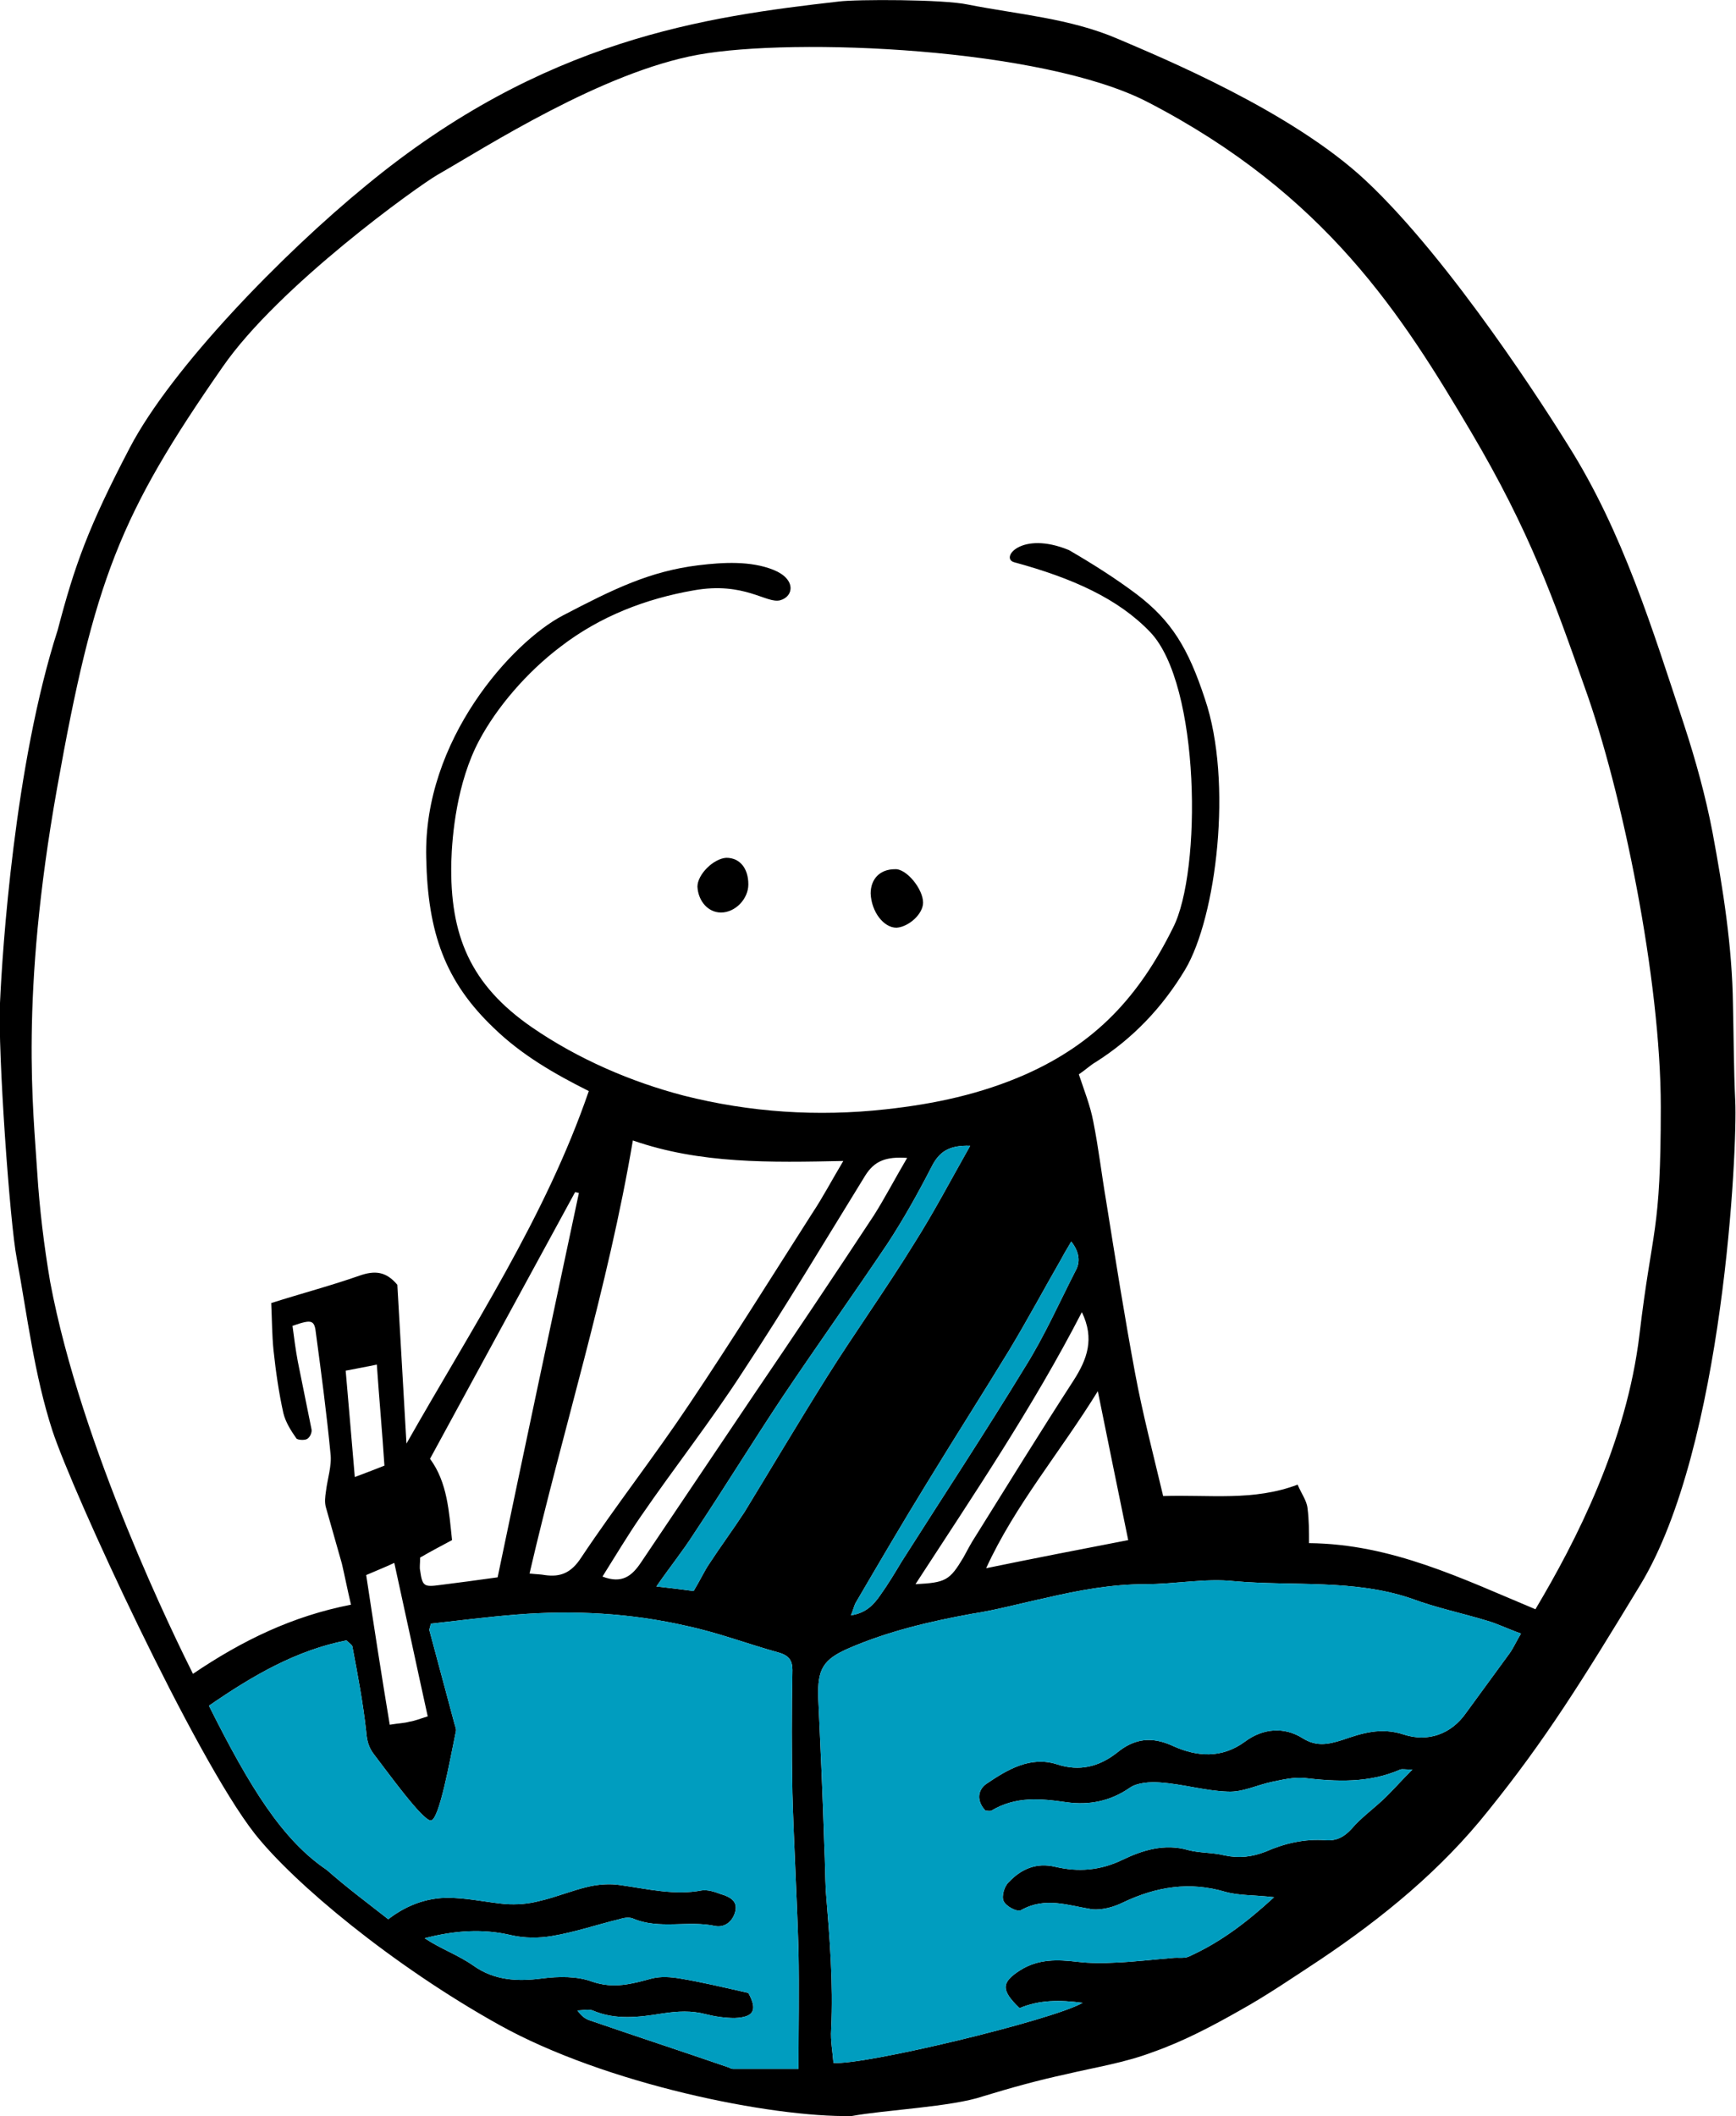 <?xml version="1.0" encoding="utf-8"?>
<!-- Generator: Adobe Illustrator 19.1.0, SVG Export Plug-In . SVG Version: 6.00 Build 0)  -->
<svg version="1.1" id="Calque_1" xmlns="http://www.w3.org/2000/svg" xmlns:xlink="http://www.w3.org/1999/xlink" x="0px" y="0px"
	 viewBox="0 0 228.5 278.5" style="enable-background:new 0 0 228.5 278.5;" xml:space="preserve">
<style type="text/css">
	.st0{fill:#009DBF;}
	.st1{fill:#D0095B;}
	.st2{fill:#009EC0;}
	.st3{fill:#D1005A;}
	.st4{fill:#C0BFBF;}
	.st5{enable-background:new    ;}
	.st6{fill:none;stroke:#D0095B;stroke-width:3;stroke-miterlimit:10;}
	.st7{fill:#FFFFFF;stroke:#D0095B;stroke-width:3;stroke-miterlimit:10;}
	.st8{fill:#FFFFFF;}
</style>
<g>
	<g>
		<path d="M112.1,278.5c-10.6,0.2-32.4-4.2-46.4-12c-14-7.8-27-18.6-32.2-25.2c-7.9-10.1-23.9-44.8-26.6-53
			c-2.4-7.4-3.3-15.1-4.7-22.7C1.3,161-0.3,138.5,0,132c0.3-6.8,1.9-31.4,7.6-49.1c2.2-8.4,4-13.5,9.5-24s20.1-25.5,31.1-34.5
			C71.6,5.1,92.9,2.2,110.4,0.2c2.3-0.3,13.8-0.3,17,0.4c6.6,1.3,13.4,1.8,19.7,4.5c5.6,2.4,22.9,9.5,32.7,18.7
			c11.3,10.6,24,30.6,26.6,34.8c7.2,11.4,11.1,24.2,15.3,36.9c1.5,4.6,2.8,9.3,3.7,14c1.4,7.5,2.6,15.1,2.7,22.7
			c0.1,4.2,0.1,8.5,0.3,12.7c0.3,6.1-1.5,45.6-12.5,63.7c-7.7,12.7-12.5,20.4-20,29.7c-6.2,7.8-13.9,14.1-22.1,19.6
			c-3.5,2.3-7,4.7-10.6,6.7c-3.7,2.1-7.5,4.1-11.5,5.5c-3.7,1.4-7.6,2-11.4,2.9c-3.7,0.8-7.3,1.8-10.9,2.9
			C125.3,277.3,116.4,277.7,112.1,278.5z M202.1,211.8c5.3-8.9,12-21.9,13.7-36.2s2.8-13.1,2.8-29.9c0-16.8-5.1-41.6-10-55.2
			c-4.1-11.6-7.2-20.5-15-33.7c-9-15.2-19-31.2-42.6-43.4c-13.8-7.1-46.4-8.5-59.1-6.2S63.9,19.4,57.6,23
			C55,24.5,36.7,37.6,29.3,48.3c-13.5,19.4-16.9,28-21.8,55.5s-3.1,42.3-2.6,50.5c0.3,4.8,0.9,9.7,1.7,14.4
			c4.1,21.9,16.6,47.2,18.8,51.6c6.5-4.4,13.1-7.6,20.8-9.1c-0.5-2.1-0.8-3.7-1.2-5.4c-0.7-2.5-1.4-4.9-2.1-7.4
			c-0.2-0.7-0.1-1.4,0-2.1c0.2-1.7,0.8-3.4,0.6-5c-0.5-5.2-1.2-10.5-1.9-15.7c-0.2-1.9-0.5-2-3.1-1.1c0.2,1.5,0.4,3.1,0.7,4.7
			c0.6,3,1.2,5.9,1.8,8.9c0.1,0.4-0.2,1.1-0.6,1.3c-0.4,0.2-1.3,0.1-1.4-0.1c-0.7-1-1.4-2.1-1.7-3.3c-0.6-2.7-1-5.5-1.3-8.3
			c-0.2-2-0.2-4-0.3-6.2c4.1-1.3,7.9-2.3,11.6-3.6c2-0.7,3.5-0.6,5,1.2c0.4,6.9,0.8,13.9,1.2,20.9c8.6-15.2,18.3-29.8,24-46.4
			c-4.6-2.3-8.9-4.8-12.5-8.3c-6.4-6.1-8.7-12.5-8.9-22.4c-0.4-15.5,11.3-28.4,18-31.9c6.7-3.5,11.4-5.8,17.8-6.6
			c3.3-0.4,6.9-0.6,9.9,0.6s2.7,3.5,0.9,4s-4.7-2.5-11.4-1.3c-6.3,1.1-12.3,3.4-17.5,7.4c-4.5,3.4-8.4,8-10.7,12.3
			c-3,5.6-3.6,12.6-3.7,16.1c-0.2,9.6,2.5,16.1,10.6,21.7c6.1,4.2,13.1,7.2,20,9c8.7,2.2,17.6,2.8,26.6,1.8c6.4-0.7,12.5-2,18.4-4.6
			c9.2-4.1,14.9-10.2,19.4-19.3c3.8-7.4,3.6-32-3-38.9c-4.2-4.4-10.2-7.1-17.9-9.2c-1.9-0.5,0.9-4.2,7.2-1.6
			c3.1,1.8,6.1,3.7,8.9,5.8c4.6,3.5,6.8,7.1,9,13.8c3.7,10.9,1.5,28.7-2.6,35.6c-3,5-6.9,9.1-11.8,12.2c-0.7,0.4-1.3,1-2.2,1.6
			c0.7,2.1,1.5,4.1,1.9,6.2c0.7,3.5,1.1,7,1.7,10.5c1.2,7.5,2.4,15.1,3.8,22.6c1,5.4,2.4,10.7,3.7,16.2c6.1-0.2,11.9,0.7,17.7-1.5
			c0.5,1.2,1.2,2.1,1.3,3.1c0.2,1.5,0.2,3.1,0.2,4.6C183.2,203.2,192.5,207.8,202.1,211.8z M167.7,249.7c-2.6-0.3-4.6-0.2-6.4-0.7
			c-4.7-1.4-9.1-0.7-13.5,1.4c-1.2,0.6-2.7,1-4,0.9c-3.2-0.5-6.2-1.7-9.4,0.1c-0.5,0.3-2-0.5-2.3-1.2c-0.3-0.6,0.1-2,0.7-2.5
			c1.6-1.7,3.6-2.6,6.1-2c3,0.7,5.9,0.5,8.8-0.9c2.7-1.3,5.6-2.2,8.7-1.3c1.5,0.4,3.2,0.3,4.8,0.7c1.9,0.4,3.6,0.2,5.4-0.5
			c2.5-1.1,5.1-1.7,7.9-1.5c1.4,0.1,2.4-0.4,3.4-1.5c1.2-1.4,2.7-2.5,4-3.7c1.3-1.2,2.4-2.5,4-4.1c-1,0-1.3-0.1-1.6,0
			c-4.1,1.8-8.4,1.6-12.7,1.1c-1.3-0.1-2.7,0.2-4.1,0.5c-2,0.4-3.9,1.4-5.9,1.3c-3-0.1-5.9-1-8.9-1.2c-1.3-0.1-3,0-4,0.7
			c-2.6,1.8-5.4,2.3-8.3,1.9c-3.5-0.5-6.7-0.8-9.9,1.1c-0.2,0.1-0.6,0-0.8,0c-1.2-1.3-1-2.7,0.1-3.5c2.8-1.9,5.8-3.7,9.3-2.6
			c3,1,5.6,0.3,7.9-1.5c2.3-1.9,4.6-2.2,7.4-0.9c3.1,1.4,6.4,1.7,9.5-0.6c2.3-1.7,5.1-2,7.6-0.4c1.8,1.1,3.3,0.8,5.2,0.2
			c2.6-0.9,5.1-1.7,8.1-0.7c3.1,1,6.2,0,8.2-2.9c1.9-2.6,3.8-5.2,5.7-7.8c0.5-0.7,0.9-1.6,1.5-2.6c-1.7-0.6-3.1-1.3-4.5-1.7
			c-3.3-1-6.7-1.7-9.9-2.9c-7.6-2.6-15.6-1.6-23.4-2.3c-3.8-0.4-7.7,0.4-11.6,0.4c-4.5,0-8.8,0.8-13.1,1.8c-3.3,0.7-6.5,1.6-9.8,2.1
			c-5.5,1-11,2.3-16.1,4.5c-3.5,1.5-4.2,2.8-4.1,6.5c0.3,6.6,0.6,13.1,0.8,19.7c0.1,1.9,0.1,3.9,0.2,5.8c0.5,6.1,1,12.1,0.7,18.2
			c-0.1,1.5,0.2,3,0.3,4.4c3.8,0.4,28.8-5.6,32.8-7.9c-3-0.4-5.7-0.4-8.3,0.7c-2.5-2.4-2.4-3.4,0.1-5c2.4-1.5,4.9-1.4,7.5-1.1
			c1.7,0.2,3.4,0.2,5.1,0.1c2.5-0.1,4.9-0.4,7.4-0.6c0.7-0.1,1.6,0.1,2.2-0.2C160.7,255.6,164.1,253,167.7,249.7z M56.7,239.6
			c-1.1,0-5.7-6.4-7.4-8.6c-0.8-1-1-1.9-1.1-3.1c-0.4-3.7-1.1-7.4-1.8-11.1c0-0.3-0.4-0.5-0.8-0.9c-6.6,1.3-12.3,4.6-18.1,8.6
			c5.4,10.8,9.7,17.7,15.5,21.6c2.6,2.3,5.3,4.3,8.1,6.5c2.6-2,5.5-3,8.7-2.8c2.2,0.1,4.5,0.6,6.7,0.8c1.5,0.1,3,0,4.5-0.4
			c2.2-0.5,4.3-1.4,6.5-1.9c1.3-0.3,2.8-0.4,4.1-0.2c3.6,0.5,7.2,1.4,10.8,0.7c0.8-0.1,1.7,0.2,2.5,0.5c1,0.3,2.2,0.8,1.9,2.2
			c-0.3,1.3-1.3,2.2-2.6,2c-3.6-0.8-7.4,0.5-10.9-1c-0.5-0.2-1.2-0.1-1.8,0.1c-2.9,0.7-5.8,1.7-8.8,2.2c-1.7,0.3-3.7,0.3-5.4-0.1
			c-3.8-0.9-7.6-0.6-11.4,0.4c2.1,1.4,4.4,2.2,6.4,3.6c2.8,2,5.9,2.1,9,1.7c2.3-0.3,4.7-0.3,6.6,0.4c2.9,1,5.3,0.3,7.9-0.4
			c1.2-0.3,2.5-0.2,3.7,0c3,0.5,5.9,1.2,9,1.9c1.2,2.2,0.8,3.2-1.8,3.3c-1.3,0-2.6-0.2-3.8-0.5c-1.9-0.5-3.7-0.4-5.7-0.1
			c-3.1,0.5-6.2,0.9-9.2-0.4c-0.6-0.2-1.3,0-2,0c0.5,0.7,1,1.1,1.6,1.3c6.1,2.1,12.2,4.1,18.3,6.2c0.2,0.1,0.4,0.2,0.6,0.2
			c2.8,0,5.6,0,8.6,0c0-5.2,0.1-10.4,0-15.6c-0.2-6.9-0.6-13.8-0.8-20.7c-0.1-5.4-0.1-10.8,0-16.2c0-1.2-0.4-1.9-1.8-2.3
			c-4-1.1-7.9-2.6-12.1-3.5c-7.4-1.7-14.9-2.1-22.4-1.5c-3.8,0.3-7.7,0.8-11.3,1.2c-0.1,0.6-0.2,0.7-0.2,0.8
			c1.1,4.1,2.2,8.2,3.3,12.3c0.1,0.4,0.3,0.8,0.2,1.1C59.2,231.8,57.8,239.6,56.7,239.6z M83.3,150.1c-3.3,19.5-9.2,38-13.6,57
			c0.9,0.1,1.5,0.1,2,0.2c2.1,0.3,3.5-0.3,4.8-2.3c4.6-6.9,9.7-13.4,14.3-20.3c5.5-8.2,10.8-16.7,16.1-25c1.4-2.1,2.6-4.4,4.1-6.9
			C101.4,153,92.2,153.2,83.3,150.1z M59.5,202.7c-1.7,0.9-3,1.6-4.2,2.3c0,0.8-0.1,1.3,0,1.7c0.3,2.1,0.5,2.2,2.7,1.9
			c2.3-0.3,4.7-0.6,7.5-1c3.5-16.8,7.1-33.7,10.7-50.6c-0.2,0-0.3-0.1-0.5-0.1C69.4,168.5,63,180.2,56.6,192
			C58.9,195.1,59.1,199,59.5,202.7z M91.3,209.4c0.9-1.5,1.4-2.6,2-3.5c1.5-2.3,3.2-4.6,4.7-6.9c3.6-5.9,7.1-11.8,10.8-17.7
			c3.7-5.9,7.8-11.6,11.5-17.6c2.6-4.1,4.8-8.3,7.4-12.9c-2.8-0.1-4.1,0.8-5.1,2.8c-1.8,3.5-3.7,6.9-5.8,10.1
			c-4.5,6.7-9.2,13.3-13.7,20c-4,6-7.8,12.2-11.8,18.2c-1.4,2.2-3.1,4.3-4.9,6.9C88.2,209,89.8,209.2,91.3,209.4z M119.4,152.4
			c-2.8-0.2-4.3,0.4-5.5,2.3c-5.3,8.6-10.5,17.3-16.1,25.8c-4.2,6.5-9,12.6-13.4,19c-1.8,2.6-3.4,5.3-5.1,8c2.6,1,3.9-0.1,5.1-1.9
			c4.9-7.3,9.9-14.7,14.8-22c5.3-7.8,10.6-15.7,15.8-23.6C116.4,157.8,117.7,155.3,119.4,152.4z M129.8,206.4
			c6.3-1.3,12.5-2.5,18.7-3.7c-1.3-6.3-2.6-12.7-4-19.6C139.5,191.2,133.6,198.1,129.8,206.4z M141,163.4c-0.5,0.9-0.9,1.5-1.2,2.1
			c-2.3,4-4.5,8.1-6.9,12.1c-3.6,5.9-7.3,11.7-10.9,17.6c-3.2,5.2-6.3,10.5-9.4,15.8c-0.2,0.4-0.3,0.9-0.6,1.6c2-0.3,3-1.4,3.9-2.7
			c1-1.4,1.9-2.9,2.8-4.4c5.4-8.5,11-17,16.3-25.7c2.5-4,4.4-8.3,6.6-12.6C142.2,166.1,142.1,164.8,141,163.4z M142.4,172.7
			c-6.5,12.6-14.3,24.1-21.9,35.8c4-0.2,4.5-0.5,6.3-3.5c0.5-0.9,1-1.9,1.6-2.8c4.3-6.9,8.5-13.7,12.9-20.5
			C143.1,178.9,144.1,176.2,142.4,172.7z M48.2,207.3c1,6.6,2,13.1,3.1,19.7c1.2-0.2,1.9-0.2,2.6-0.4c0.7-0.1,1.4-0.4,2.4-0.7
			c-1.5-6.8-2.9-13.4-4.4-20.2C50.6,206.3,49.6,206.7,48.2,207.3z M45.5,180.4c0.4,4.7,0.8,9.2,1.2,14c1.6-0.6,2.9-1.1,3.9-1.5
			c-0.3-4.6-0.7-8.9-1-13.3C48.2,179.9,47,180.1,45.5,180.4z"/>
		<path d="M114.6,117.6c0-1.9,1.2-3.2,3.2-3.2c1.5-0.1,3.7,2.6,3.7,4.4c0,1.5-1.9,3.2-3.5,3.3C116.3,122.1,114.7,120,114.6,117.6z"
			/>
		<path d="M98.5,116.4c0,1.9-1.7,3.7-3.6,3.7c-1.7,0-3-1.5-3.1-3.4c0-1.6,2.1-3.7,3.8-3.8C97.4,112.9,98.5,114.3,98.5,116.4z"/>
		<path d="M92.9,235.5c-2.2,2.2-3.4-0.2-5.3-0.7c-1,0.7-2.2,1.4-3.3,2.2c-1.7,1.1-2.5,1-4-0.5c-2-1.8-2-1.8-4.3-0.4
			c-0.7,0.5-1.4,1-2,1.5c-2.5,2.1-4.1,2-6.5-0.1c-0.5-0.4-1-0.8-1.5-1.3c-1.5,1.1-3,2.2-4.4,3.3c-2-2.1-2.1-2.8-0.1-4.4
			c0.1-0.1,0.2-0.1,0.3-0.2c3.8-3,4-3,7.9,0.5c1.7-1,3.6-1.9,5.3-3.1c2-1.3,3.3-1.6,4.9,0c1.7,1.7,3,1.3,4.8,0.2
			C87.7,230.6,91.2,232,92.9,235.5z"/>
	</g>
	<path id="" class="st0" d="M167.7,249.7c-2.6-0.3-4.6-0.2-6.4-0.7c-4.7-1.4-9.1-0.7-13.5,1.4c-1.2,0.6-2.7,1-4,0.9
		c-3.2-0.5-6.2-1.7-9.4,0.1c-0.5,0.3-2-0.5-2.3-1.2c-0.3-0.6,0.1-2,0.7-2.5c1.6-1.7,3.6-2.6,6.1-2c3,0.7,5.9,0.5,8.8-0.9
		c2.7-1.3,5.6-2.2,8.7-1.3c1.5,0.4,3.2,0.3,4.8,0.7c1.9,0.4,3.6,0.2,5.4-0.5c2.5-1.1,5.1-1.7,7.9-1.5c1.4,0.1,2.4-0.4,3.4-1.5
		c1.2-1.4,2.7-2.5,4-3.7c1.3-1.2,2.4-2.5,4-4.1c-1,0-1.3-0.1-1.6,0c-4.1,1.8-8.4,1.6-12.7,1.1c-1.3-0.1-2.7,0.2-4.1,0.5
		c-2,0.4-3.9,1.4-5.9,1.3c-3-0.1-5.9-1-8.9-1.2c-1.3-0.1-3,0-4,0.7c-2.6,1.8-5.4,2.3-8.3,1.9c-3.5-0.5-6.7-0.8-9.9,1.1
		c-0.2,0.1-0.6,0-0.8,0c-1.2-1.3-1-2.7,0.1-3.5c2.8-1.9,5.8-3.7,9.3-2.6c3,1,5.6,0.3,7.9-1.5c2.3-1.9,4.6-2.2,7.4-0.9
		c3.1,1.4,6.4,1.7,9.5-0.6c2.3-1.7,5.1-2,7.6-0.4c1.8,1.1,3.3,0.8,5.2,0.2c2.6-0.9,5.1-1.7,8.1-0.7c3.1,1,6.2,0,8.2-2.9
		c1.9-2.6,3.8-5.2,5.7-7.8c0.5-0.7,0.9-1.6,1.5-2.6c-1.7-0.6-3.1-1.3-4.5-1.7c-3.3-1-6.7-1.7-9.9-2.9c-7.6-2.6-15.6-1.6-23.4-2.3
		c-3.8-0.4-7.7,0.4-11.6,0.4c-4.5,0-8.8,0.8-13.1,1.8c-3.3,0.7-6.5,1.6-9.8,2.1c-5.5,1-11,2.3-16.1,4.5c-3.5,1.5-4.2,2.8-4.1,6.5
		c0.3,6.6,0.6,13.1,0.8,19.7c0.1,1.9,0.1,3.9,0.2,5.8c0.5,6.1,1,12.1,0.7,18.2c-0.1,1.5,0.2,3,0.3,4.4c3.8,0.4,28.8-5.6,32.8-7.9
		c-3-0.4-5.7-0.4-8.3,0.7c-2.5-2.4-2.4-3.4,0.1-5c2.4-1.5,4.9-1.4,7.5-1.1c1.7,0.2,3.4,0.2,5.1,0.1c2.5-0.1,4.9-0.4,7.4-0.6
		c0.7-0.1,1.6,0.1,2.2-0.2C160.7,255.6,164.1,253,167.7,249.7z"/>
	<path id="" class="st0" d="M56.7,239.6c-1.1,0-5.7-6.4-7.4-8.6c-0.8-1-1-1.9-1.1-3.1c-0.4-3.7-1.1-7.4-1.8-11.1c0-0.3-0.4-0.5-0.8-0.9
		c-6.6,1.3-12.3,4.6-18.1,8.6c5.4,10.8,9.7,17.7,15.5,21.6c2.6,2.3,5.3,4.3,8.1,6.5c2.6-2,5.5-3,8.7-2.8c2.2,0.1,4.5,0.6,6.7,0.8
		c1.5,0.1,3,0,4.5-0.4c2.2-0.5,4.3-1.4,6.5-1.9c1.3-0.3,2.8-0.4,4.1-0.2c3.6,0.5,7.2,1.4,10.8,0.7c0.8-0.1,1.7,0.2,2.5,0.5
		c1,0.3,2.2,0.8,1.9,2.2c-0.3,1.3-1.3,2.2-2.6,2c-3.6-0.8-7.4,0.5-10.9-1c-0.5-0.2-1.2-0.1-1.8,0.1c-2.9,0.7-5.8,1.7-8.8,2.2
		c-1.7,0.3-3.7,0.3-5.4-0.1c-3.8-0.9-7.6-0.6-11.4,0.4c2.1,1.4,4.4,2.2,6.4,3.6c2.8,2,5.9,2.1,9,1.7c2.3-0.3,4.7-0.3,6.6,0.4
		c2.9,1,5.3,0.3,7.9-0.4c1.2-0.3,2.5-0.2,3.7,0c3,0.5,5.9,1.2,9,1.9c1.2,2.2,0.8,3.2-1.8,3.3c-1.3,0-2.6-0.2-3.8-0.5
		c-1.9-0.5-3.7-0.4-5.7-0.1c-3.1,0.5-6.2,0.9-9.2-0.4c-0.6-0.2-1.3,0-2,0c0.5,0.7,1,1.1,1.6,1.3c6.1,2.1,12.2,4.1,18.3,6.2
		c0.2,0.1,0.4,0.2,0.6,0.2c2.8,0,5.6,0,8.6,0c0-5.2,0.1-10.4,0-15.6c-0.2-6.9-0.6-13.8-0.8-20.7c-0.1-5.4-0.1-10.8,0-16.2
		c0-1.2-0.4-1.9-1.8-2.3c-4-1.1-7.9-2.6-12.1-3.5c-7.4-1.7-14.9-2.1-22.4-1.5c-3.8,0.3-7.7,0.8-11.3,1.2c-0.1,0.6-0.2,0.7-0.2,0.8
		c1.1,4.1,2.2,8.2,3.3,12.3c0.1,0.4,0.3,0.8,0.2,1.1C59.2,231.8,57.8,239.6,56.7,239.6z"/>
	<path id="" class="st0" d="M91.3,209.4c0.9-1.5,1.4-2.6,2-3.5c1.5-2.3,3.2-4.6,4.7-6.9c3.6-5.9,7.1-11.8,10.8-17.7
		c3.7-5.9,7.8-11.6,11.5-17.6c2.6-4.1,4.8-8.3,7.4-12.9c-2.8-0.1-4.1,0.8-5.1,2.8c-1.8,3.5-3.7,6.9-5.8,10.1
		c-4.5,6.7-9.2,13.3-13.7,20c-4,6-7.8,12.2-11.8,18.2c-1.4,2.2-3.1,4.3-4.9,6.9C88.2,209,89.8,209.2,91.3,209.4z"/>
	<path id="" class="st0" d="M141,163.4c-0.5,0.9-0.9,1.5-1.2,2.1c-2.3,4-4.5,8.1-6.9,12.1c-3.6,5.9-7.3,11.7-10.9,17.6
		c-3.2,5.2-6.3,10.5-9.4,15.8c-0.2,0.4-0.3,0.9-0.6,1.6c2-0.3,3-1.4,3.9-2.7c1-1.4,1.9-2.9,2.8-4.4c5.4-8.5,11-17,16.3-25.7
		c2.5-4,4.4-8.3,6.6-12.6C142.2,166.1,142.1,164.8,141,163.4z"/>
</g>
</svg>
